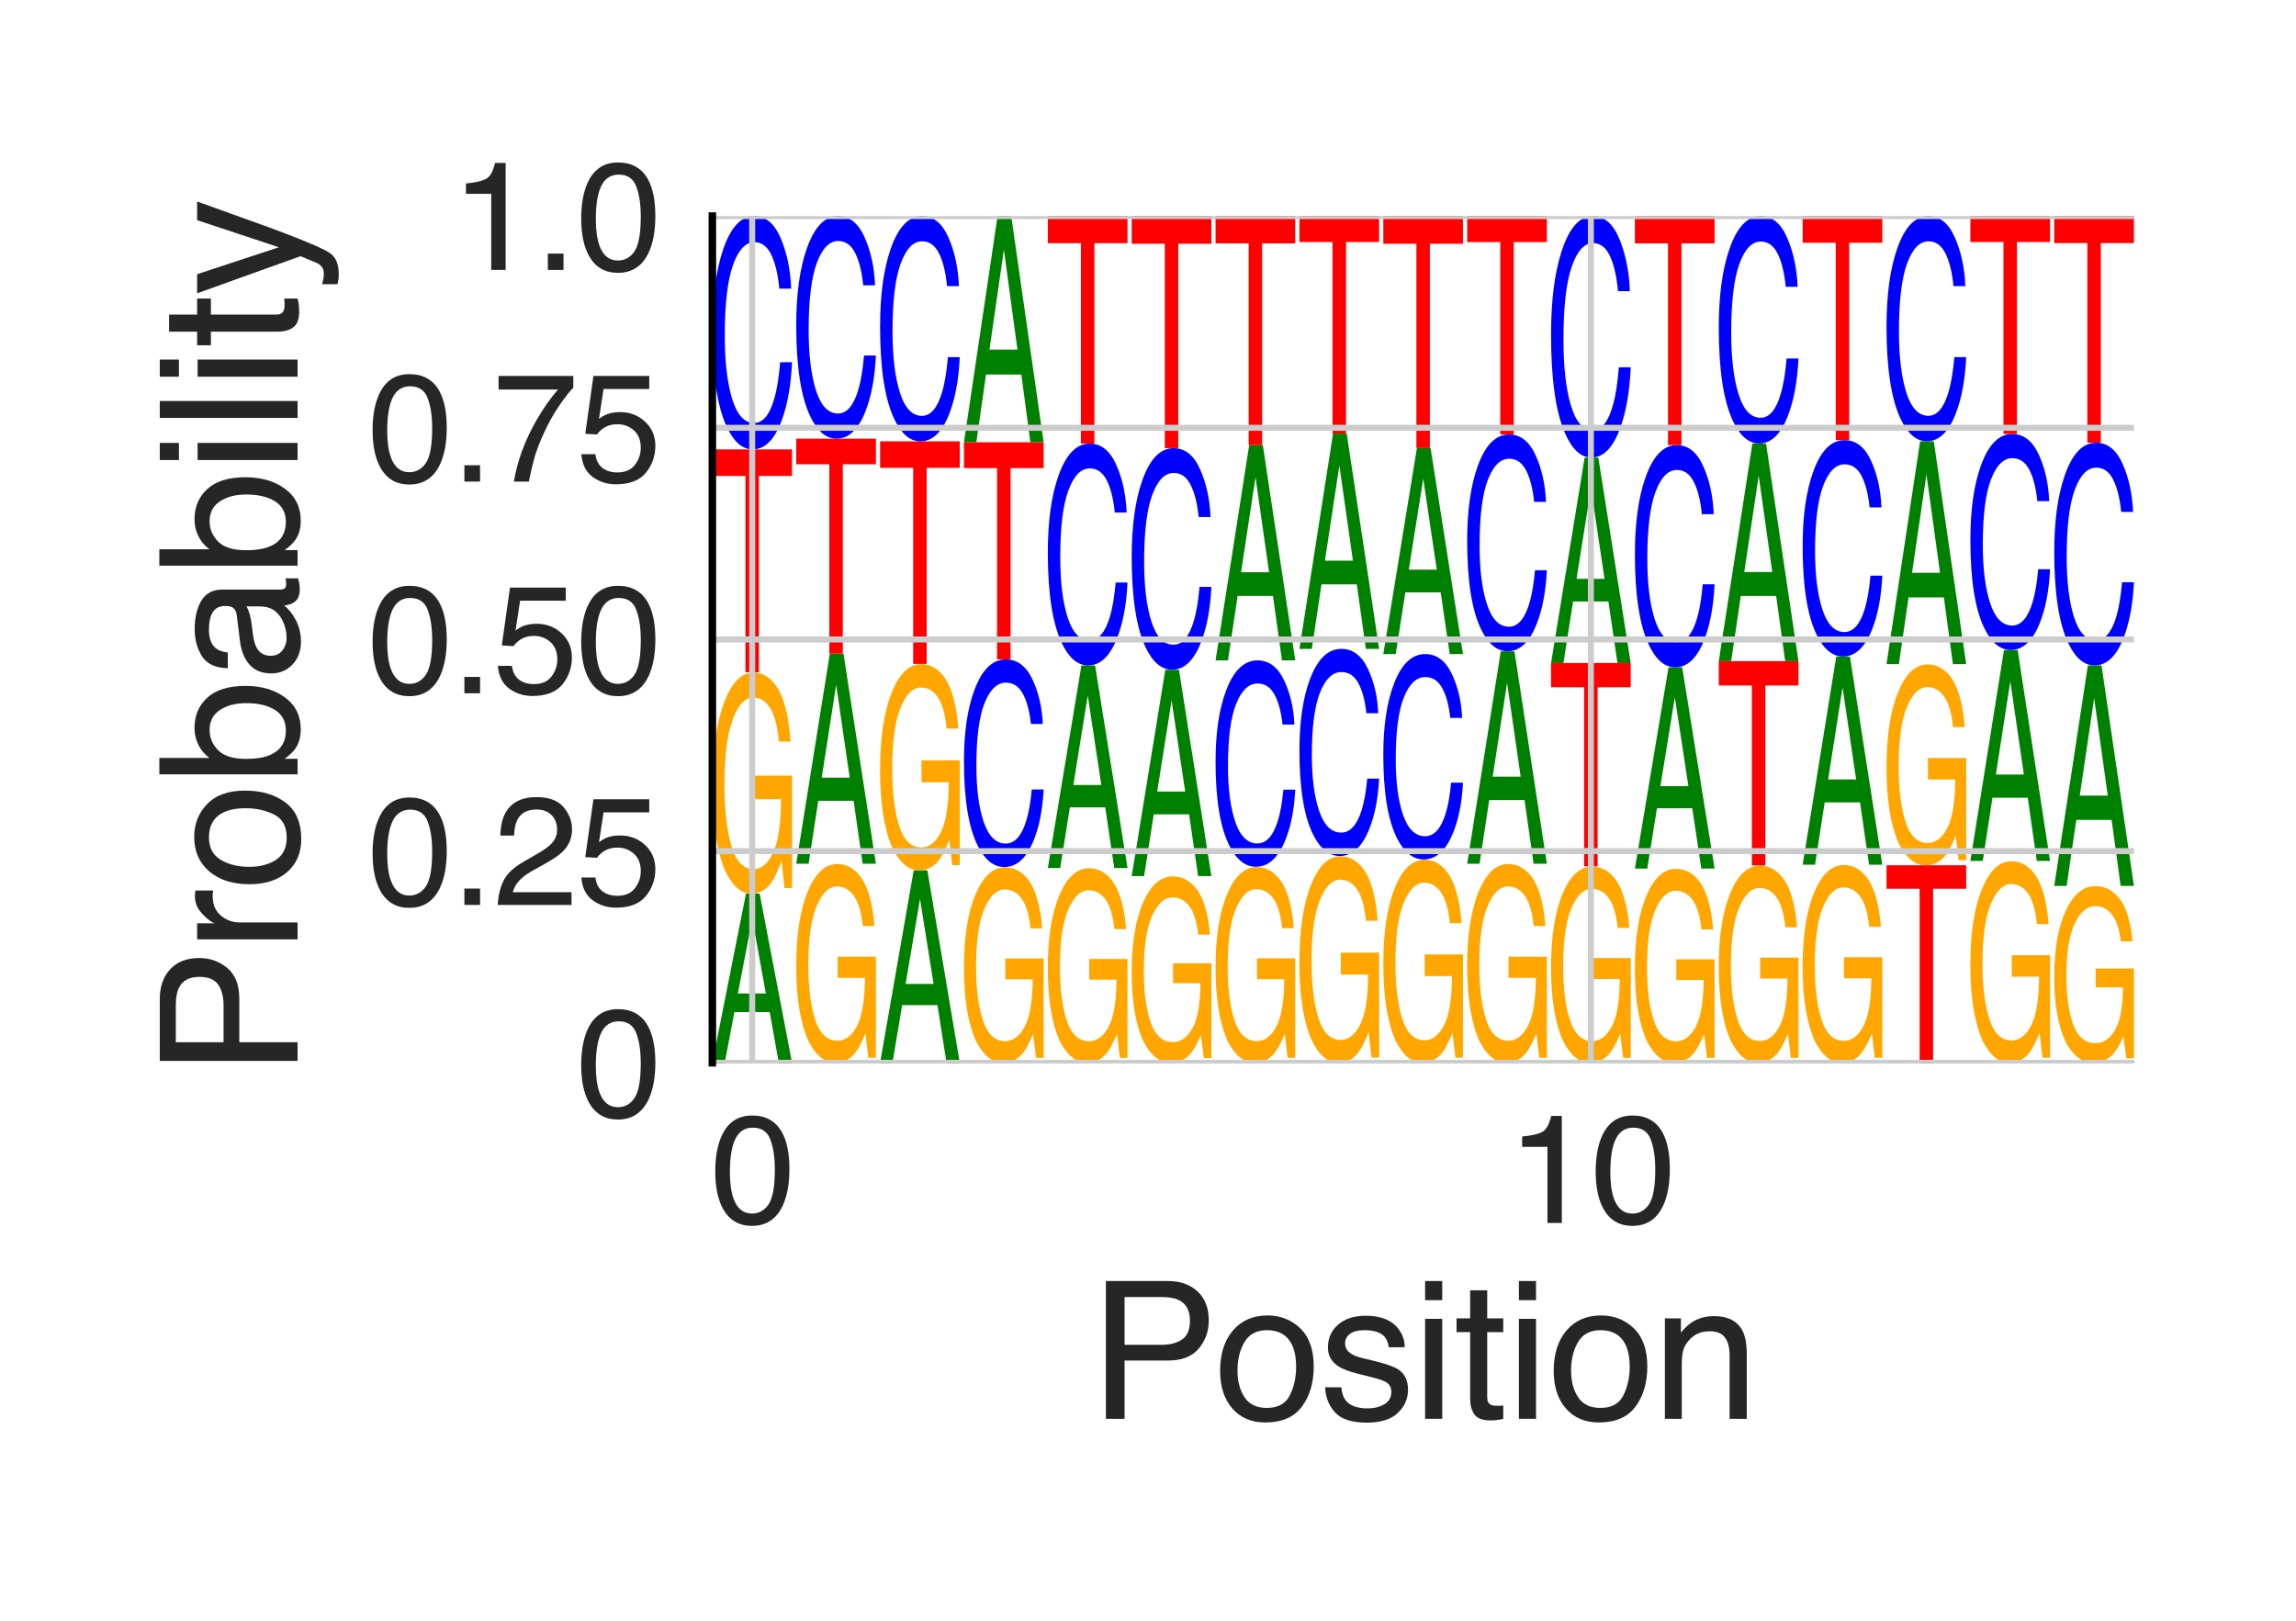 <?xml version="1.0" encoding="utf-8" standalone="no"?>
<!DOCTYPE svg PUBLIC "-//W3C//DTD SVG 1.1//EN"
  "http://www.w3.org/Graphics/SVG/1.1/DTD/svg11.dtd">
<svg height="216pt" version="1.1" viewBox="0 0 306 216" width="306pt" xmlns="http://www.w3.org/2000/svg" xmlns:xlink="http://www.w3.org/1999/xlink">
 <defs>
  <style type="text/css">*{stroke-linecap:butt;stroke-linejoin:round;}</style>
 </defs>
 <g id="figure_1">
  <g id="patch_1">
   <path d="M 0 216 
L 306 216 
L 306 0 
L 0 0 
z
" style="fill:#ffffff;"/>
  </g>
  <g id="axes_1">
   <g id="patch_2">
    <path d="M 94.94 141.64 
L 284.4 141.64 
L 284.4 28.8 
L 94.94 28.8 
z
" style="fill:#ffffff;"/>
   </g>
   <g id="line2d_1">
    <path clip-path="url(#p277fe0fb52)" d="M 94.94 141.64 
L 284.4 141.64 
" style="fill:none;stroke:#000000;stroke-linecap:round;stroke-width:0.5;"/>
   </g>
   <g id="patch_3">
    <path clip-path="url(#p277fe0fb52)" d="M 102.068 132.403 
L 100.261 122.445 
L 98.34 132.403 
L 102.068 132.403 
z
M 99.419 119.096 
L 101.241 119.096 
L 105.559 141.64 
L 103.791 141.64 
L 102.586 134.888 
L 97.879 134.888 
L 96.591 141.64 
L 94.94 141.64 
L 99.419 119.096 
z
M 100.253 119.096 
L 100.253 119.096 
z
" style="fill:#008000;"/>
   </g>
   <g id="patch_4">
    <path clip-path="url(#p277fe0fb52)" d="M 100.416 89.63 
Q 102.055 89.63 103.25 91.155 
Q 104.981 93.345 105.369 98.834 
L 103.812 98.834 
Q 103.526 95.766 102.632 94.363 
Q 101.738 92.96 100.376 92.96 
Q 98.763 92.96 97.659 95.882 
Q 96.555 98.797 96.555 104.573 
Q 96.555 109.563 97.464 112.698 
Q 98.376 115.833 100.432 115.833 
Q 102.006 115.833 103.039 113.637 
Q 104.072 111.435 104.095 106.513 
L 100.457 106.513 
L 100.457 103.372 
L 105.559 103.372 
L 105.559 118.352 
L 104.546 118.352 
L 104.166 114.747 
Q 103.369 116.864 102.751 117.687 
Q 101.713 119.096 100.115 119.096 
Q 98.052 119.096 96.563 115.875 
Q 94.94 111.832 94.94 104.781 
Q 94.94 97.748 96.522 93.595 
Q 98.026 89.63 100.416 89.63 
z
M 100.156 89.588 
L 100.156 89.588 
z
" style="fill:#ffa600;"/>
   </g>
   <g id="patch_5">
    <path clip-path="url(#p277fe0fb52)" d="M 105.559 59.892 
L 105.559 63.43 
L 101.149 63.43 
L 101.149 89.588 
L 99.35 89.588 
L 99.35 63.43 
L 94.94 63.43 
L 94.94 59.892 
L 105.559 59.892 
z
" style="fill:#ff0000;"/>
   </g>
   <g id="patch_6">
    <path clip-path="url(#p277fe0fb52)" d="M 100.523 28.8 
Q 102.797 28.8 104.051 31.758 
Q 105.306 34.71 105.444 38.465 
L 103.864 38.465 
Q 103.595 35.616 102.792 33.951 
Q 101.989 32.279 100.539 32.279 
Q 98.771 32.279 97.683 35.346 
Q 96.596 38.407 96.596 44.735 
Q 96.596 49.924 97.576 53.152 
Q 98.56 56.374 100.508 56.374 
Q 102.299 56.374 103.238 52.979 
Q 103.733 51.191 103.978 48.272 
L 105.559 48.272 
Q 105.347 52.934 104.158 56.091 
Q 102.732 59.892 100.312 59.892 
Q 98.226 59.892 96.807 56.773 
Q 94.94 52.657 94.94 44.053 
Q 94.94 37.526 96.343 33.346 
Q 97.858 28.8 100.523 28.8 
z
M 100.197 28.8 
L 100.197 28.8 
z
" style="fill:#0000ff;"/>
   </g>
   <g id="patch_7">
    <path clip-path="url(#p277fe0fb52)" d="M 111.594 115.148 
Q 113.232 115.148 114.427 116.519 
Q 116.159 118.487 116.546 123.423 
L 114.989 123.423 
Q 114.703 120.664 113.809 119.403 
Q 112.916 118.142 111.554 118.142 
Q 109.941 118.142 108.837 120.769 
Q 107.733 123.39 107.733 128.583 
Q 107.733 133.069 108.642 135.887 
Q 109.553 138.706 111.609 138.706 
Q 113.184 138.706 114.217 136.732 
Q 115.25 134.752 115.273 130.327 
L 111.635 130.327 
L 111.635 127.503 
L 116.736 127.503 
L 116.736 140.971 
L 115.724 140.971 
L 115.344 137.73 
Q 114.546 139.633 113.928 140.373 
Q 112.89 141.64 111.293 141.64 
Q 109.229 141.64 107.741 138.745 
Q 106.118 135.109 106.118 128.769 
Q 106.118 122.447 107.7 118.712 
Q 109.204 115.148 111.594 115.148 
z
M 111.333 115.109 
L 111.333 115.109 
z
" style="fill:#ffa600;"/>
   </g>
   <g id="patch_8">
    <path clip-path="url(#p277fe0fb52)" d="M 113.245 103.637 
L 111.439 91.268 
L 109.518 103.637 
L 113.245 103.637 
z
M 110.596 87.108 
L 112.418 87.108 
L 116.736 115.109 
L 114.969 115.109 
L 113.763 106.723 
L 109.057 106.723 
L 107.769 115.109 
L 106.118 115.109 
L 110.596 87.108 
z
M 111.431 87.108 
L 111.431 87.108 
z
" style="fill:#008000;"/>
   </g>
   <g id="patch_9">
    <path clip-path="url(#p277fe0fb52)" d="M 116.736 58.465 
L 116.736 61.878 
L 112.326 61.878 
L 112.326 87.108 
L 110.528 87.108 
L 110.528 61.878 
L 106.118 61.878 
L 106.118 58.465 
L 116.736 58.465 
z
" style="fill:#ff0000;"/>
   </g>
   <g id="patch_10">
    <path clip-path="url(#p277fe0fb52)" d="M 111.701 28.8 
Q 113.975 28.8 115.229 31.622 
Q 116.483 34.438 116.622 38.022 
L 115.041 38.022 
Q 114.773 35.304 113.969 33.714 
Q 113.166 32.119 111.716 32.119 
Q 109.948 32.119 108.861 35.046 
Q 107.773 37.966 107.773 44.004 
Q 107.773 48.955 108.754 52.035 
Q 109.737 55.109 111.685 55.109 
Q 113.477 55.109 114.415 51.869 
Q 114.911 50.164 115.156 47.378 
L 116.736 47.378 
Q 116.525 51.826 115.336 54.839 
Q 113.909 58.465 111.49 58.465 
Q 109.403 58.465 107.985 55.489 
Q 106.118 51.562 106.118 43.353 
Q 106.118 37.126 107.521 33.138 
Q 109.036 28.8 111.701 28.8 
z
M 111.375 28.8 
L 111.375 28.8 
z
" style="fill:#0000ff;"/>
   </g>
   <g id="patch_11">
    <path clip-path="url(#p277fe0fb52)" d="M 124.423 131.131 
L 122.616 119.8 
L 120.696 131.131 
L 124.423 131.131 
z
M 121.774 115.99 
L 123.596 115.99 
L 127.914 141.64 
L 126.146 141.64 
L 124.941 133.958 
L 120.234 133.958 
L 118.946 141.64 
L 117.295 141.64 
L 121.774 115.99 
z
M 122.608 115.99 
L 122.608 115.99 
z
" style="fill:#008000;"/>
   </g>
   <g id="patch_12">
    <path clip-path="url(#p277fe0fb52)" d="M 122.772 88.52 
Q 124.41 88.52 125.605 89.941 
Q 127.337 91.983 127.724 97.1 
L 126.167 97.1 
Q 125.881 94.24 124.987 92.932 
Q 124.093 91.624 122.731 91.624 
Q 121.118 91.624 120.014 94.348 
Q 118.911 97.066 118.911 102.451 
Q 118.911 107.102 119.819 110.025 
Q 120.731 112.948 122.787 112.948 
Q 124.362 112.948 125.395 110.901 
Q 126.428 108.848 126.45 104.259 
L 122.812 104.259 
L 122.812 101.331 
L 127.914 101.331 
L 127.914 115.296 
L 126.901 115.296 
L 126.521 111.936 
Q 125.724 113.909 125.106 114.676 
Q 124.068 115.99 122.47 115.99 
Q 120.407 115.99 118.918 112.987 
Q 117.295 109.217 117.295 102.644 
Q 117.295 96.088 118.878 92.216 
Q 120.382 88.52 122.772 88.52 
z
M 122.511 88.48 
L 122.511 88.48 
z
" style="fill:#ffa600;"/>
   </g>
   <g id="patch_13">
    <path clip-path="url(#p277fe0fb52)" d="M 127.914 58.819 
L 127.914 62.353 
L 123.504 62.353 
L 123.504 88.48 
L 121.705 88.48 
L 121.705 62.353 
L 117.295 62.353 
L 117.295 58.819 
L 127.914 58.819 
z
" style="fill:#ff0000;"/>
   </g>
   <g id="patch_14">
    <path clip-path="url(#p277fe0fb52)" d="M 122.878 28.8 
Q 125.152 28.8 126.407 31.656 
Q 127.661 34.506 127.799 38.132 
L 126.219 38.132 
Q 125.95 35.381 125.147 33.773 
Q 124.344 32.159 122.894 32.159 
Q 121.126 32.159 120.039 35.12 
Q 118.951 38.076 118.951 44.185 
Q 118.951 49.195 119.932 52.312 
Q 120.915 55.423 122.863 55.423 
Q 124.654 55.423 125.593 52.144 
Q 126.088 50.418 126.334 47.6 
L 127.914 47.6 
Q 127.703 52.101 126.514 55.149 
Q 125.087 58.819 122.667 58.819 
Q 120.581 58.819 119.162 55.808 
Q 117.295 51.834 117.295 43.527 
Q 117.295 37.225 118.698 33.19 
Q 120.213 28.8 122.878 28.8 
z
M 122.552 28.8 
L 122.552 28.8 
z
" style="fill:#0000ff;"/>
   </g>
   <g id="patch_15">
    <path clip-path="url(#p277fe0fb52)" d="M 133.949 115.594 
Q 135.587 115.594 136.782 116.941 
Q 138.514 118.877 138.902 123.729 
L 137.344 123.729 
Q 137.058 121.017 136.165 119.777 
Q 135.271 118.537 133.909 118.537 
Q 132.296 118.537 131.192 121.12 
Q 130.088 123.697 130.088 128.803 
Q 130.088 133.213 130.997 135.984 
Q 131.909 138.756 133.964 138.756 
Q 135.539 138.756 136.572 136.815 
Q 137.605 134.868 137.628 130.517 
L 133.99 130.517 
L 133.99 127.741 
L 139.091 127.741 
L 139.091 140.982 
L 138.079 140.982 
L 137.699 137.796 
Q 136.901 139.667 136.284 140.395 
Q 135.246 141.64 133.648 141.64 
Q 131.584 141.64 130.096 138.793 
Q 128.473 135.219 128.473 128.986 
Q 128.473 122.77 130.055 119.098 
Q 131.559 115.594 133.949 115.594 
z
M 133.688 115.556 
L 133.688 115.556 
z
" style="fill:#ffa600;"/>
   </g>
   <g id="patch_16">
    <path clip-path="url(#p277fe0fb52)" d="M 134.056 87.882 
Q 136.33 87.882 137.584 90.515 
Q 138.838 93.142 138.977 96.484 
L 137.396 96.484 
Q 137.128 93.949 136.325 92.466 
Q 135.521 90.978 134.072 90.978 
Q 132.304 90.978 131.216 93.708 
Q 130.129 96.433 130.129 102.065 
Q 130.129 106.684 131.109 109.557 
Q 132.092 112.425 134.04 112.425 
Q 135.832 112.425 136.771 109.403 
Q 137.266 107.812 137.511 105.213 
L 139.091 105.213 
Q 138.88 109.363 137.691 112.173 
Q 136.265 115.556 133.845 115.556 
Q 131.758 115.556 130.34 112.78 
Q 128.473 109.117 128.473 101.458 
Q 128.473 95.649 129.876 91.928 
Q 131.391 87.882 134.056 87.882 
z
M 133.73 87.882 
L 133.73 87.882 
z
" style="fill:#0000ff;"/>
   </g>
   <g id="patch_17">
    <path clip-path="url(#p277fe0fb52)" d="M 139.091 58.941 
L 139.091 62.389 
L 134.681 62.389 
L 134.681 87.882 
L 132.883 87.882 
L 132.883 62.389 
L 128.473 62.389 
L 128.473 58.941 
L 139.091 58.941 
z
" style="fill:#ff0000;"/>
   </g>
   <g id="patch_18">
    <path clip-path="url(#p277fe0fb52)" d="M 135.6 46.592 
L 133.794 33.278 
L 131.873 46.592 
L 135.6 46.592 
z
M 132.951 28.8 
L 134.773 28.8 
L 139.091 58.941 
L 137.324 58.941 
L 136.119 49.914 
L 131.412 49.914 
L 130.124 58.941 
L 128.473 58.941 
L 132.951 28.8 
z
M 133.786 28.8 
L 133.786 28.8 
z
" style="fill:#008000;"/>
   </g>
   <g id="patch_19">
    <path clip-path="url(#p277fe0fb52)" d="M 145.127 115.719 
Q 146.765 115.719 147.96 117.061 
Q 149.692 118.987 150.079 123.816 
L 148.522 123.816 
Q 148.236 121.117 147.342 119.883 
Q 146.448 118.649 145.086 118.649 
Q 143.473 118.649 142.37 121.219 
Q 141.266 123.784 141.266 128.865 
Q 141.266 133.254 142.175 136.012 
Q 143.086 138.769 145.142 138.769 
Q 146.717 138.769 147.75 136.838 
Q 148.783 134.901 148.806 130.571 
L 145.167 130.571 
L 145.167 127.808 
L 150.269 127.808 
L 150.269 140.985 
L 149.256 140.985 
L 148.876 137.814 
Q 148.079 139.676 147.461 140.401 
Q 146.423 141.64 144.825 141.64 
Q 142.762 141.64 141.273 138.807 
Q 139.65 135.25 139.65 129.047 
Q 139.65 122.861 141.233 119.207 
Q 142.737 115.719 145.127 115.719 
z
M 144.866 115.682 
L 144.866 115.682 
z
" style="fill:#ffa600;"/>
   </g>
   <g id="patch_20">
    <path clip-path="url(#p277fe0fb52)" d="M 146.778 104.62 
L 144.971 92.694 
L 143.051 104.62 
L 146.778 104.62 
z
M 144.129 88.683 
L 145.951 88.683 
L 150.269 115.682 
L 148.501 115.682 
L 147.296 107.596 
L 142.589 107.596 
L 141.301 115.682 
L 139.65 115.682 
L 144.129 88.683 
z
M 144.964 88.683 
L 144.964 88.683 
z
" style="fill:#008000;"/>
   </g>
   <g id="patch_21">
    <path clip-path="url(#p277fe0fb52)" d="M 145.233 59.118 
Q 147.507 59.118 148.762 61.93 
Q 150.016 64.737 150.154 68.308 
L 148.574 68.308 
Q 148.305 65.599 147.502 64.016 
Q 146.699 62.426 145.249 62.426 
Q 143.481 62.426 142.394 65.343 
Q 141.306 68.253 141.306 74.27 
Q 141.306 79.205 142.287 82.275 
Q 143.27 85.338 145.218 85.338 
Q 147.009 85.338 147.948 82.11 
Q 148.444 80.41 148.689 77.634 
L 150.269 77.634 
Q 150.058 82.067 148.869 85.069 
Q 147.442 88.683 145.022 88.683 
Q 142.936 88.683 141.517 85.718 
Q 139.65 81.804 139.65 73.622 
Q 139.65 67.416 141.053 63.441 
Q 142.568 59.118 145.233 59.118 
z
M 144.908 59.118 
L 144.908 59.118 
z
" style="fill:#0000ff;"/>
   </g>
   <g id="patch_22">
    <path clip-path="url(#p277fe0fb52)" d="M 150.269 28.8 
L 150.269 32.412 
L 145.859 32.412 
L 145.859 59.118 
L 144.06 59.118 
L 144.06 32.412 
L 139.65 32.412 
L 139.65 28.8 
L 150.269 28.8 
z
" style="fill:#ff0000;"/>
   </g>
   <g id="patch_23">
    <path clip-path="url(#p277fe0fb52)" d="M 156.304 116.8 
Q 157.942 116.8 159.138 118.085 
Q 160.869 119.931 161.257 124.559 
L 159.7 124.559 
Q 159.414 121.973 158.52 120.79 
Q 157.626 119.607 156.264 119.607 
Q 154.651 119.607 153.547 122.07 
Q 152.443 124.528 152.443 129.397 
Q 152.443 133.603 153.352 136.246 
Q 154.264 138.889 156.32 138.889 
Q 157.894 138.889 158.927 137.038 
Q 159.96 135.182 159.983 131.032 
L 156.345 131.032 
L 156.345 128.384 
L 161.447 128.384 
L 161.447 141.013 
L 160.434 141.013 
L 160.054 137.974 
Q 159.257 139.758 158.639 140.452 
Q 157.601 141.64 156.003 141.64 
Q 153.94 141.64 152.451 138.925 
Q 150.828 135.516 150.828 129.572 
Q 150.828 123.644 152.41 120.142 
Q 153.914 116.8 156.304 116.8 
z
M 156.044 116.764 
L 156.044 116.764 
z
" style="fill:#ffa600;"/>
   </g>
   <g id="patch_24">
    <path clip-path="url(#p277fe0fb52)" d="M 157.955 105.495 
L 156.149 93.345 
L 154.228 105.495 
L 157.955 105.495 
z
M 155.307 89.259 
L 157.129 89.259 
L 161.447 116.764 
L 159.679 116.764 
L 158.474 108.526 
L 153.767 108.526 
L 152.479 116.764 
L 150.828 116.764 
L 155.307 89.259 
z
M 156.141 89.259 
L 156.141 89.259 
z
" style="fill:#008000;"/>
   </g>
   <g id="patch_25">
    <path clip-path="url(#p277fe0fb52)" d="M 156.411 59.727 
Q 158.685 59.727 159.939 62.537 
Q 161.194 65.34 161.332 68.907 
L 159.752 68.907 
Q 159.483 66.201 158.68 64.619 
Q 157.877 63.031 156.427 63.031 
Q 154.659 63.031 153.571 65.945 
Q 152.484 68.852 152.484 74.862 
Q 152.484 79.791 153.464 82.858 
Q 154.447 85.918 156.395 85.918 
Q 158.187 85.918 159.126 82.693 
Q 159.621 80.995 159.866 78.222 
L 161.447 78.222 
Q 161.235 82.65 160.046 85.649 
Q 158.62 89.259 156.2 89.259 
Q 154.114 89.259 152.695 86.296 
Q 150.828 82.387 150.828 74.215 
Q 150.828 68.015 152.231 64.045 
Q 153.746 59.727 156.411 59.727 
z
M 156.085 59.727 
L 156.085 59.727 
z
" style="fill:#0000ff;"/>
   </g>
   <g id="patch_26">
    <path clip-path="url(#p277fe0fb52)" d="M 161.447 28.8 
L 161.447 32.485 
L 157.037 32.485 
L 157.037 59.727 
L 155.238 59.727 
L 155.238 32.485 
L 150.828 32.485 
L 150.828 28.8 
L 161.447 28.8 
z
" style="fill:#ff0000;"/>
   </g>
   <g id="patch_27">
    <path clip-path="url(#p277fe0fb52)" d="M 167.482 115.558 
Q 169.12 115.558 170.315 116.907 
Q 172.047 118.846 172.434 123.705 
L 170.877 123.705 
Q 170.591 120.989 169.697 119.747 
Q 168.804 118.505 167.441 118.505 
Q 165.829 118.505 164.725 121.092 
Q 163.621 123.672 163.621 128.785 
Q 163.621 133.201 164.53 135.976 
Q 165.441 138.752 167.497 138.752 
Q 169.072 138.752 170.105 136.808 
Q 171.138 134.859 171.161 130.502 
L 167.522 130.502 
L 167.522 127.721 
L 172.624 127.721 
L 172.624 140.981 
L 171.611 140.981 
L 171.232 137.791 
Q 170.434 139.664 169.816 140.393 
Q 168.778 141.64 167.181 141.64 
Q 165.117 141.64 163.628 138.789 
Q 162.005 135.21 162.005 128.969 
Q 162.005 122.744 163.588 119.067 
Q 165.092 115.558 167.482 115.558 
z
M 167.221 115.52 
L 167.221 115.52 
z
" style="fill:#ffa600;"/>
   </g>
   <g id="patch_28">
    <path clip-path="url(#p277fe0fb52)" d="M 167.589 88.011 
Q 169.863 88.011 171.117 90.628 
Q 172.371 93.24 172.509 96.562 
L 170.929 96.562 
Q 170.661 94.042 169.857 92.568 
Q 169.054 91.089 167.604 91.089 
Q 165.836 91.089 164.749 93.803 
Q 163.661 96.511 163.661 102.11 
Q 163.661 106.701 164.642 109.557 
Q 165.625 112.408 167.573 112.408 
Q 169.365 112.408 170.303 109.404 
Q 170.799 107.822 171.044 105.239 
L 172.624 105.239 
Q 172.413 109.364 171.224 112.157 
Q 169.797 115.52 167.377 115.52 
Q 165.291 115.52 163.873 112.76 
Q 162.005 109.119 162.005 101.507 
Q 162.005 95.732 163.408 92.034 
Q 164.924 88.011 167.589 88.011 
z
M 167.263 88.011 
L 167.263 88.011 
z
" style="fill:#0000ff;"/>
   </g>
   <g id="patch_29">
    <path clip-path="url(#p277fe0fb52)" d="M 169.133 76.262 
L 167.327 63.594 
L 165.406 76.262 
L 169.133 76.262 
z
M 166.484 59.334 
L 168.306 59.334 
L 172.624 88.011 
L 170.857 88.011 
L 169.651 79.422 
L 164.945 79.422 
L 163.656 88.011 
L 162.005 88.011 
L 166.484 59.334 
z
M 167.319 59.334 
L 167.319 59.334 
z
" style="fill:#008000;"/>
   </g>
   <g id="patch_30">
    <path clip-path="url(#p277fe0fb52)" d="M 172.624 28.8 
L 172.624 32.438 
L 168.214 32.438 
L 168.214 59.334 
L 166.415 59.334 
L 166.415 32.438 
L 162.005 32.438 
L 162.005 28.8 
L 172.624 28.8 
z
" style="fill:#ff0000;"/>
   </g>
   <g id="patch_31">
    <path clip-path="url(#p277fe0fb52)" d="M 178.66 114.126 
Q 180.298 114.126 181.493 115.55 
Q 183.225 117.594 183.612 122.72 
L 182.055 122.72 
Q 181.769 119.855 180.875 118.546 
Q 179.981 117.236 178.619 117.236 
Q 177.006 117.236 175.902 119.964 
Q 174.798 122.686 174.798 128.079 
Q 174.798 132.738 175.707 135.666 
Q 176.619 138.593 178.675 138.593 
Q 180.25 138.593 181.283 136.543 
Q 182.316 134.487 182.338 129.891 
L 178.7 129.891 
L 178.7 126.958 
L 183.802 126.958 
L 183.802 140.945 
L 182.789 140.945 
L 182.409 137.579 
Q 181.612 139.556 180.994 140.324 
Q 179.956 141.64 178.358 141.64 
Q 176.295 141.64 174.806 138.633 
Q 173.183 134.857 173.183 128.273 
Q 173.183 121.706 174.765 117.828 
Q 176.269 114.126 178.66 114.126 
z
M 178.399 114.086 
L 178.399 114.086 
z
" style="fill:#ffa600;"/>
   </g>
   <g id="patch_32">
    <path clip-path="url(#p277fe0fb52)" d="M 178.766 86.477 
Q 181.04 86.477 182.294 89.104 
Q 183.549 91.725 183.687 95.059 
L 182.107 95.059 
Q 181.838 92.53 181.035 91.051 
Q 180.232 89.566 178.782 89.566 
Q 177.014 89.566 175.926 92.29 
Q 174.839 95.008 174.839 100.627 
Q 174.839 105.235 175.819 108.102 
Q 176.803 110.963 178.751 110.963 
Q 180.542 110.963 181.481 107.948 
Q 181.976 106.36 182.221 103.768 
L 183.802 103.768 
Q 183.591 107.908 182.401 110.711 
Q 180.975 114.086 178.555 114.086 
Q 176.469 114.086 175.05 111.317 
Q 173.183 107.662 173.183 100.022 
Q 173.183 94.226 174.586 90.514 
Q 176.101 86.477 178.766 86.477 
z
M 178.44 86.477 
L 178.44 86.477 
z
" style="fill:#0000ff;"/>
   </g>
   <g id="patch_33">
    <path clip-path="url(#p277fe0fb52)" d="M 180.311 74.718 
L 178.504 62.041 
L 176.584 74.718 
L 180.311 74.718 
z
M 177.662 57.778 
L 179.484 57.778 
L 183.802 86.477 
L 182.034 86.477 
L 180.829 77.882 
L 176.122 77.882 
L 174.834 86.477 
L 173.183 86.477 
L 177.662 57.778 
z
M 178.496 57.778 
L 178.496 57.778 
z
" style="fill:#008000;"/>
   </g>
   <g id="patch_34">
    <path clip-path="url(#p277fe0fb52)" d="M 183.802 28.8 
L 183.802 32.253 
L 179.392 32.253 
L 179.392 57.778 
L 177.593 57.778 
L 177.593 32.253 
L 173.183 32.253 
L 173.183 28.8 
L 183.802 28.8 
z
" style="fill:#ff0000;"/>
   </g>
   <g id="patch_35">
    <path clip-path="url(#p277fe0fb52)" d="M 189.837 114.583 
Q 191.475 114.583 192.67 115.983 
Q 194.402 117.993 194.789 123.034 
L 193.232 123.034 
Q 192.946 120.217 192.052 118.929 
Q 191.159 117.641 189.797 117.641 
Q 188.184 117.641 187.08 120.323 
Q 185.976 123.001 185.976 128.305 
Q 185.976 132.886 186.885 135.765 
Q 187.796 138.644 189.852 138.644 
Q 191.427 138.644 192.46 136.627 
Q 193.493 134.605 193.516 130.086 
L 189.878 130.086 
L 189.878 127.201 
L 194.979 127.201 
L 194.979 140.957 
L 193.967 140.957 
L 193.587 137.647 
Q 192.789 139.59 192.171 140.346 
Q 191.133 141.64 189.536 141.64 
Q 187.472 141.64 185.984 138.683 
Q 184.361 134.969 184.361 128.495 
Q 184.361 122.037 185.943 118.223 
Q 187.447 114.583 189.837 114.583 
z
M 189.576 114.543 
L 189.576 114.543 
z
" style="fill:#ffa600;"/>
   </g>
   <g id="patch_36">
    <path clip-path="url(#p277fe0fb52)" d="M 189.944 87.17 
Q 192.218 87.17 193.472 89.775 
Q 194.726 92.373 194.865 95.679 
L 193.284 95.679 
Q 193.016 93.171 192.213 91.705 
Q 191.409 90.233 189.959 90.233 
Q 188.191 90.233 187.104 92.934 
Q 186.017 95.629 186.017 101.199 
Q 186.017 105.768 186.997 108.61 
Q 187.98 111.447 189.928 111.447 
Q 191.72 111.447 192.658 108.457 
Q 193.154 106.883 193.399 104.313 
L 194.979 104.313 
Q 194.768 108.418 193.579 111.197 
Q 192.153 114.543 189.733 114.543 
Q 187.646 114.543 186.228 111.798 
Q 184.361 108.174 184.361 100.599 
Q 184.361 94.853 185.764 91.173 
Q 187.279 87.17 189.944 87.17 
z
M 189.618 87.17 
L 189.618 87.17 
z
" style="fill:#0000ff;"/>
   </g>
   <g id="patch_37">
    <path clip-path="url(#p277fe0fb52)" d="M 191.488 75.92 
L 189.682 63.79 
L 187.761 75.92 
L 191.488 75.92 
z
M 188.839 59.711 
L 190.661 59.711 
L 194.979 87.17 
L 193.212 87.17 
L 192.007 78.946 
L 187.3 78.946 
L 186.012 87.17 
L 184.361 87.17 
L 188.839 59.711 
z
M 189.674 59.711 
L 189.674 59.711 
z
" style="fill:#008000;"/>
   </g>
   <g id="patch_38">
    <path clip-path="url(#p277fe0fb52)" d="M 194.979 28.8 
L 194.979 32.483 
L 190.569 32.483 
L 190.569 59.711 
L 188.771 59.711 
L 188.771 32.483 
L 184.361 32.483 
L 184.361 28.8 
L 194.979 28.8 
z
" style="fill:#ff0000;"/>
   </g>
   <g id="patch_39">
    <path clip-path="url(#p277fe0fb52)" d="M 201.015 115.148 
Q 202.653 115.148 203.848 116.518 
Q 205.58 118.487 205.967 123.423 
L 204.41 123.423 
Q 204.124 120.664 203.23 119.403 
Q 202.336 118.142 200.974 118.142 
Q 199.361 118.142 198.257 120.768 
Q 197.154 123.39 197.154 128.583 
Q 197.154 133.069 198.063 135.887 
Q 198.974 138.706 201.03 138.706 
Q 202.605 138.706 203.638 136.732 
Q 204.671 134.752 204.694 130.327 
L 201.055 130.327 
L 201.055 127.503 
L 206.157 127.503 
L 206.157 140.971 
L 205.144 140.971 
L 204.764 137.73 
Q 203.967 139.633 203.349 140.373 
Q 202.311 141.64 200.713 141.64 
Q 198.65 141.64 197.161 138.745 
Q 195.538 135.109 195.538 128.769 
Q 195.538 122.447 197.121 118.712 
Q 198.625 115.148 201.015 115.148 
z
M 200.754 115.109 
L 200.754 115.109 
z
" style="fill:#ffa600;"/>
   </g>
   <g id="patch_40">
    <path clip-path="url(#p277fe0fb52)" d="M 202.666 103.508 
L 200.859 91.001 
L 198.939 103.508 
L 202.666 103.508 
z
M 200.017 86.795 
L 201.839 86.795 
L 206.157 115.109 
L 204.389 115.109 
L 203.184 106.629 
L 198.477 106.629 
L 197.189 115.109 
L 195.538 115.109 
L 200.017 86.795 
z
M 200.851 86.795 
L 200.851 86.795 
z
" style="fill:#008000;"/>
   </g>
   <g id="patch_41">
    <path clip-path="url(#p277fe0fb52)" d="M 201.121 57.902 
Q 203.395 57.902 204.65 60.651 
Q 205.904 63.394 206.042 66.884 
L 204.462 66.884 
Q 204.193 64.236 203.39 62.689 
Q 202.587 61.135 201.137 61.135 
Q 199.369 61.135 198.282 63.985 
Q 197.194 66.83 197.194 72.71 
Q 197.194 77.532 198.175 80.532 
Q 199.158 83.526 201.106 83.526 
Q 202.897 83.526 203.836 80.371 
Q 204.332 78.71 204.577 75.997 
L 206.157 75.997 
Q 205.946 80.329 204.757 83.263 
Q 203.33 86.795 200.91 86.795 
Q 198.824 86.795 197.405 83.896 
Q 195.538 80.072 195.538 72.077 
Q 195.538 66.011 196.941 62.127 
Q 198.456 57.902 201.121 57.902 
z
M 200.795 57.902 
L 200.795 57.902 
z
" style="fill:#0000ff;"/>
   </g>
   <g id="patch_42">
    <path clip-path="url(#p277fe0fb52)" d="M 206.157 28.8 
L 206.157 32.267 
L 201.747 32.267 
L 201.747 57.902 
L 199.948 57.902 
L 199.948 32.267 
L 195.538 32.267 
L 195.538 28.8 
L 206.157 28.8 
z
" style="fill:#ff0000;"/>
   </g>
   <g id="patch_43">
    <path clip-path="url(#p277fe0fb52)" d="M 212.192 115.5 
Q 213.83 115.5 215.025 116.853 
Q 216.757 118.795 217.145 123.665 
L 215.588 123.665 
Q 215.301 120.943 214.408 119.699 
Q 213.514 118.454 212.152 118.454 
Q 210.539 118.454 209.435 121.046 
Q 208.331 123.633 208.331 128.757 
Q 208.331 133.183 209.24 135.964 
Q 210.152 138.745 212.207 138.745 
Q 213.782 138.745 214.815 136.797 
Q 215.848 134.844 215.871 130.477 
L 212.233 130.477 
L 212.233 127.691 
L 217.335 127.691 
L 217.335 140.98 
L 216.322 140.98 
L 215.942 137.782 
Q 215.144 139.66 214.527 140.39 
Q 213.489 141.64 211.891 141.64 
Q 209.827 141.64 208.339 138.783 
Q 206.716 135.196 206.716 128.941 
Q 206.716 122.702 208.298 119.017 
Q 209.802 115.5 212.192 115.5 
z
M 211.931 115.462 
L 211.931 115.462 
z
" style="fill:#ffa600;"/>
   </g>
   <g id="patch_44">
    <path clip-path="url(#p277fe0fb52)" d="M 217.335 88.365 
L 217.335 91.594 
L 212.925 91.594 
L 212.925 115.462 
L 211.126 115.462 
L 211.126 91.594 
L 206.716 91.594 
L 206.716 88.365 
L 217.335 88.365 
z
" style="fill:#ff0000;"/>
   </g>
   <g id="patch_45">
    <path clip-path="url(#p277fe0fb52)" d="M 213.843 77.144 
L 212.037 65.046 
L 210.116 77.144 
L 213.843 77.144 
z
M 211.194 60.977 
L 213.017 60.977 
L 217.335 88.365 
L 215.567 88.365 
L 214.362 80.163 
L 209.655 80.163 
L 208.367 88.365 
L 206.716 88.365 
L 211.194 60.977 
z
M 212.029 60.977 
L 212.029 60.977 
z
" style="fill:#008000;"/>
   </g>
   <g id="patch_46">
    <path clip-path="url(#p277fe0fb52)" d="M 212.299 28.8 
Q 214.573 28.8 215.827 31.861 
Q 217.082 34.916 217.22 38.803 
L 215.639 38.803 
Q 215.371 35.854 214.568 34.131 
Q 213.765 32.4 212.315 32.4 
Q 210.547 32.4 209.459 35.575 
Q 208.372 38.743 208.372 45.291 
Q 208.372 50.662 209.352 54.003 
Q 210.335 57.337 212.283 57.337 
Q 214.075 57.337 215.014 53.823 
Q 215.509 51.973 215.754 48.951 
L 217.335 48.951 
Q 217.123 53.776 215.934 57.044 
Q 214.508 60.977 212.088 60.977 
Q 210.002 60.977 208.583 57.749 
Q 206.716 53.49 206.716 44.586 
Q 206.716 37.831 208.119 33.505 
Q 209.634 28.8 212.299 28.8 
z
M 211.973 28.8 
L 211.973 28.8 
z
" style="fill:#0000ff;"/>
   </g>
   <g id="patch_47">
    <path clip-path="url(#p277fe0fb52)" d="M 223.37 115.794 
Q 225.008 115.794 226.203 117.132 
Q 227.935 119.052 228.322 123.867 
L 226.765 123.867 
Q 226.479 121.176 225.585 119.946 
Q 224.691 118.715 223.329 118.715 
Q 221.717 118.715 220.613 121.278 
Q 219.509 123.835 219.509 128.902 
Q 219.509 133.278 220.418 136.028 
Q 221.329 138.778 223.385 138.778 
Q 224.96 138.778 225.993 136.852 
Q 227.026 134.92 227.049 130.603 
L 223.41 130.603 
L 223.41 127.848 
L 228.512 127.848 
L 228.512 140.987 
L 227.499 140.987 
L 227.12 137.825 
Q 226.322 139.682 225.704 140.404 
Q 224.666 141.64 223.069 141.64 
Q 221.005 141.64 219.516 138.815 
Q 217.893 135.268 217.893 129.083 
Q 217.893 122.915 219.476 119.272 
Q 220.98 115.794 223.37 115.794 
z
M 223.109 115.757 
L 223.109 115.757 
z
" style="fill:#ffa600;"/>
   </g>
   <g id="patch_48">
    <path clip-path="url(#p277fe0fb52)" d="M 225.021 104.768 
L 223.214 92.921 
L 221.294 104.768 
L 225.021 104.768 
z
M 222.372 88.937 
L 224.194 88.937 
L 228.512 115.757 
L 226.744 115.757 
L 225.539 107.724 
L 220.833 107.724 
L 219.544 115.757 
L 217.893 115.757 
L 222.372 88.937 
z
M 223.207 88.937 
L 223.207 88.937 
z
" style="fill:#008000;"/>
   </g>
   <g id="patch_49">
    <path clip-path="url(#p277fe0fb52)" d="M 223.477 59.321 
Q 225.751 59.321 227.005 62.138 
Q 228.259 64.95 228.397 68.527 
L 226.817 68.527 
Q 226.548 65.814 225.745 64.227 
Q 224.942 62.635 223.492 62.635 
Q 221.724 62.635 220.637 65.556 
Q 219.549 68.472 219.549 74.5 
Q 219.549 79.443 220.53 82.518 
Q 221.513 85.587 223.461 85.587 
Q 225.252 85.587 226.191 82.352 
Q 226.687 80.649 226.932 77.869 
L 228.512 77.869 
Q 228.301 82.309 227.112 85.317 
Q 225.685 88.937 223.265 88.937 
Q 221.179 88.937 219.761 85.966 
Q 217.893 82.046 217.893 73.85 
Q 217.893 67.633 219.296 63.651 
Q 220.811 59.321 223.477 59.321 
z
M 223.151 59.321 
L 223.151 59.321 
z
" style="fill:#0000ff;"/>
   </g>
   <g id="patch_50">
    <path clip-path="url(#p277fe0fb52)" d="M 228.512 28.8 
L 228.512 32.436 
L 224.102 32.436 
L 224.102 59.321 
L 222.303 59.321 
L 222.303 32.436 
L 217.893 32.436 
L 217.893 28.8 
L 228.512 28.8 
z
" style="fill:#ff0000;"/>
   </g>
   <g id="patch_51">
    <path clip-path="url(#p277fe0fb52)" d="M 234.547 115.376 
Q 236.186 115.376 237.381 116.735 
Q 239.112 118.687 239.5 123.58 
L 237.943 123.58 
Q 237.657 120.845 236.763 119.595 
Q 235.869 118.344 234.507 118.344 
Q 232.894 118.344 231.79 120.949 
Q 230.686 123.547 230.686 128.696 
Q 230.686 133.143 231.595 135.937 
Q 232.507 138.731 234.563 138.731 
Q 236.137 138.731 237.17 136.774 
Q 238.203 134.812 238.226 130.424 
L 234.588 130.424 
L 234.588 127.625 
L 239.69 127.625 
L 239.69 140.977 
L 238.677 140.977 
L 238.297 137.764 
Q 237.5 139.65 236.882 140.384 
Q 235.844 141.64 234.246 141.64 
Q 232.183 141.64 230.694 138.77 
Q 229.071 135.165 229.071 128.88 
Q 229.071 122.612 230.653 118.91 
Q 232.157 115.376 234.547 115.376 
z
M 234.287 115.338 
L 234.287 115.338 
z
" style="fill:#ffa600;"/>
   </g>
   <g id="patch_52">
    <path clip-path="url(#p277fe0fb52)" d="M 239.69 88.112 
L 239.69 91.356 
L 235.28 91.356 
L 235.28 115.338 
L 233.481 115.338 
L 233.481 91.356 
L 229.071 91.356 
L 229.071 88.112 
L 239.69 88.112 
z
" style="fill:#ff0000;"/>
   </g>
   <g id="patch_53">
    <path clip-path="url(#p277fe0fb52)" d="M 236.198 76.227 
L 234.392 63.413 
L 232.471 76.227 
L 236.198 76.227 
z
M 233.55 59.104 
L 235.372 59.104 
L 239.69 88.112 
L 237.922 88.112 
L 236.717 79.424 
L 232.01 79.424 
L 230.722 88.112 
L 229.071 88.112 
L 233.55 59.104 
z
M 234.384 59.104 
L 234.384 59.104 
z
" style="fill:#008000;"/>
   </g>
   <g id="patch_54">
    <path clip-path="url(#p277fe0fb52)" d="M 234.654 28.8 
Q 236.928 28.8 238.182 31.683 
Q 239.437 34.56 239.575 38.22 
L 237.995 38.22 
Q 237.726 35.444 236.923 33.82 
Q 236.12 32.191 234.67 32.191 
Q 232.902 32.191 231.814 35.18 
Q 230.727 38.164 230.727 44.331 
Q 230.727 49.389 231.707 52.536 
Q 232.691 55.676 234.638 55.676 
Q 236.43 55.676 237.369 52.366 
Q 237.864 50.624 238.109 47.779 
L 239.69 47.779 
Q 239.478 52.323 238.289 55.4 
Q 236.863 59.104 234.443 59.104 
Q 232.357 59.104 230.938 56.064 
Q 229.071 52.053 229.071 43.667 
Q 229.071 37.305 230.474 33.231 
Q 231.989 28.8 234.654 28.8 
z
M 234.328 28.8 
L 234.328 28.8 
z
" style="fill:#0000ff;"/>
   </g>
   <g id="patch_55">
    <path clip-path="url(#p277fe0fb52)" d="M 245.725 115.284 
Q 247.363 115.284 248.558 116.648 
Q 250.29 118.606 250.677 123.516 
L 249.12 123.516 
Q 248.834 120.772 247.94 119.517 
Q 247.047 118.263 245.685 118.263 
Q 244.072 118.263 242.968 120.876 
Q 241.864 123.484 241.864 128.65 
Q 241.864 133.113 242.773 135.917 
Q 243.684 138.721 245.74 138.721 
Q 247.315 138.721 248.348 136.757 
Q 249.381 134.788 249.404 130.385 
L 245.766 130.385 
L 245.766 127.575 
L 250.867 127.575 
L 250.867 140.974 
L 249.855 140.974 
L 249.475 137.75 
Q 248.677 139.643 248.059 140.38 
Q 247.021 141.64 245.424 141.64 
Q 243.36 141.64 241.871 138.759 
Q 240.249 135.142 240.249 128.836 
Q 240.249 122.545 241.831 118.83 
Q 243.335 115.284 245.725 115.284 
z
M 245.464 115.246 
L 245.464 115.246 
z
" style="fill:#ffa600;"/>
   </g>
   <g id="patch_56">
    <path clip-path="url(#p277fe0fb52)" d="M 247.376 103.876 
L 245.57 91.618 
L 243.649 103.876 
L 247.376 103.876 
z
M 244.727 87.496 
L 246.549 87.496 
L 250.867 115.246 
L 249.1 115.246 
L 247.894 106.935 
L 243.188 106.935 
L 241.9 115.246 
L 240.249 115.246 
L 244.727 87.496 
z
M 245.562 87.496 
L 245.562 87.496 
z
" style="fill:#008000;"/>
   </g>
   <g id="patch_57">
    <path clip-path="url(#p277fe0fb52)" d="M 245.832 58.655 
Q 248.106 58.655 249.36 61.399 
Q 250.614 64.137 250.753 67.62 
L 249.172 67.62 
Q 248.904 64.978 248.1 63.433 
Q 247.297 61.882 245.847 61.882 
Q 244.079 61.882 242.992 64.727 
Q 241.904 67.567 241.904 73.436 
Q 241.904 78.25 242.885 81.244 
Q 243.868 84.233 245.816 84.233 
Q 247.608 84.233 248.546 81.083 
Q 249.042 79.425 249.287 76.717 
L 250.867 76.717 
Q 250.656 81.042 249.467 83.971 
Q 248.04 87.496 245.62 87.496 
Q 243.534 87.496 242.116 84.603 
Q 240.249 80.785 240.249 72.804 
Q 240.249 66.749 241.652 62.872 
Q 243.167 58.655 245.832 58.655 
z
M 245.506 58.655 
L 245.506 58.655 
z
" style="fill:#0000ff;"/>
   </g>
   <g id="patch_58">
    <path clip-path="url(#p277fe0fb52)" d="M 250.867 28.8 
L 250.867 32.357 
L 246.457 32.357 
L 246.457 58.655 
L 244.659 58.655 
L 244.659 32.357 
L 240.249 32.357 
L 240.249 28.8 
L 250.867 28.8 
z
" style="fill:#ff0000;"/>
   </g>
   <g id="patch_59">
    <path clip-path="url(#p277fe0fb52)" d="M 262.045 115.316 
L 262.045 118.453 
L 257.635 118.453 
L 257.635 141.64 
L 255.836 141.64 
L 255.836 118.453 
L 251.426 118.453 
L 251.426 115.316 
L 262.045 115.316 
z
" style="fill:#ff0000;"/>
   </g>
   <g id="patch_60">
    <path clip-path="url(#p277fe0fb52)" d="M 256.903 88.547 
Q 258.541 88.547 259.736 89.932 
Q 261.468 91.921 261.855 96.908 
L 260.298 96.908 
Q 260.012 94.121 259.118 92.847 
Q 258.224 91.572 256.862 91.572 
Q 255.249 91.572 254.145 94.227 
Q 253.041 96.875 253.041 102.123 
Q 253.041 106.655 253.95 109.503 
Q 254.862 112.352 256.918 112.352 
Q 258.493 112.352 259.526 110.357 
Q 260.559 108.356 260.581 103.885 
L 256.943 103.885 
L 256.943 101.031 
L 262.045 101.031 
L 262.045 114.64 
L 261.032 114.64 
L 260.652 111.365 
Q 259.855 113.288 259.237 114.036 
Q 258.199 115.316 256.601 115.316 
Q 254.538 115.316 253.049 112.39 
Q 251.426 108.717 251.426 102.311 
Q 251.426 95.922 253.009 92.149 
Q 254.512 88.547 256.903 88.547 
z
M 256.642 88.508 
L 256.642 88.508 
z
" style="fill:#ffa600;"/>
   </g>
   <g id="patch_61">
    <path clip-path="url(#p277fe0fb52)" d="M 258.554 76.34 
L 256.747 63.221 
L 254.827 76.34 
L 258.554 76.34 
z
M 255.905 58.809 
L 257.727 58.809 
L 262.045 88.508 
L 260.277 88.508 
L 259.072 79.613 
L 254.365 79.613 
L 253.077 88.508 
L 251.426 88.508 
L 255.905 58.809 
z
M 256.739 58.809 
L 256.739 58.809 
z
" style="fill:#008000;"/>
   </g>
   <g id="patch_62">
    <path clip-path="url(#p277fe0fb52)" d="M 257.009 28.8 
Q 259.283 28.8 260.538 31.655 
Q 261.792 34.504 261.93 38.129 
L 260.35 38.129 
Q 260.081 35.379 259.278 33.772 
Q 258.475 32.158 257.025 32.158 
Q 255.257 32.158 254.169 35.118 
Q 253.082 38.073 253.082 44.18 
Q 253.082 49.189 254.063 52.305 
Q 255.046 55.414 256.994 55.414 
Q 258.785 55.414 259.724 52.137 
Q 260.219 50.412 260.465 47.594 
L 262.045 47.594 
Q 261.834 52.094 260.644 55.141 
Q 259.218 58.809 256.798 58.809 
Q 254.712 58.809 253.293 55.799 
Q 251.426 51.827 251.426 43.522 
Q 251.426 37.222 252.829 33.188 
Q 254.344 28.8 257.009 28.8 
z
M 256.683 28.8 
L 256.683 28.8 
z
" style="fill:#0000ff;"/>
   </g>
   <g id="patch_63">
    <path clip-path="url(#p277fe0fb52)" d="M 268.08 114.78 
Q 269.718 114.78 270.913 116.17 
Q 272.645 118.166 273.033 123.17 
L 271.475 123.17 
Q 271.189 120.373 270.296 119.094 
Q 269.402 117.816 268.04 117.816 
Q 266.427 117.816 265.323 120.479 
Q 264.219 123.136 264.219 128.402 
Q 264.219 132.95 265.128 135.808 
Q 266.039 138.665 268.095 138.665 
Q 269.67 138.665 270.703 136.664 
Q 271.736 134.657 271.759 130.17 
L 268.121 130.17 
L 268.121 127.306 
L 273.222 127.306 
L 273.222 140.962 
L 272.21 140.962 
L 271.83 137.676 
Q 271.032 139.605 270.415 140.356 
Q 269.376 141.64 267.779 141.64 
Q 265.715 141.64 264.227 138.704 
Q 262.604 135.018 262.604 128.591 
Q 262.604 122.18 264.186 118.394 
Q 265.69 114.78 268.08 114.78 
z
M 267.819 114.741 
L 267.819 114.741 
z
" style="fill:#ffa600;"/>
   </g>
   <g id="patch_64">
    <path clip-path="url(#p277fe0fb52)" d="M 269.731 103.221 
L 267.925 90.801 
L 266.004 103.221 
L 269.731 103.221 
z
M 267.082 86.624 
L 268.904 86.624 
L 273.222 114.741 
L 271.455 114.741 
L 270.25 106.32 
L 265.543 106.32 
L 264.255 114.741 
L 262.604 114.741 
L 267.082 86.624 
z
M 267.917 86.624 
L 267.917 86.624 
z
" style="fill:#008000;"/>
   </g>
   <g id="patch_65">
    <path clip-path="url(#p277fe0fb52)" d="M 268.187 57.839 
Q 270.461 57.839 271.715 60.578 
Q 272.969 63.31 273.108 66.787 
L 271.527 66.787 
Q 271.259 64.15 270.456 62.608 
Q 269.652 61.06 268.203 61.06 
Q 266.434 61.06 265.347 63.9 
Q 264.26 66.733 264.26 72.592 
Q 264.26 77.396 265.24 80.385 
Q 266.223 83.367 268.171 83.367 
Q 269.963 83.367 270.902 80.224 
Q 271.397 78.569 271.642 75.866 
L 273.222 75.866 
Q 273.011 80.182 271.822 83.105 
Q 270.396 86.624 267.976 86.624 
Q 265.889 86.624 264.471 83.737 
Q 262.604 79.926 262.604 71.961 
Q 262.604 65.918 264.007 62.048 
Q 265.522 57.839 268.187 57.839 
z
M 267.861 57.839 
L 267.861 57.839 
z
" style="fill:#0000ff;"/>
   </g>
   <g id="patch_66">
    <path clip-path="url(#p277fe0fb52)" d="M 273.222 28.8 
L 273.222 32.26 
L 268.812 32.26 
L 268.812 57.839 
L 267.014 57.839 
L 267.014 32.26 
L 262.604 32.26 
L 262.604 28.8 
L 273.222 28.8 
z
" style="fill:#ff0000;"/>
   </g>
   <g id="patch_67">
    <path clip-path="url(#p277fe0fb52)" d="M 279.258 118.103 
Q 280.896 118.103 282.091 119.321 
Q 283.823 121.07 284.21 125.455 
L 282.653 125.455 
Q 282.367 123.004 281.473 121.884 
Q 280.579 120.763 279.217 120.763 
Q 277.604 120.763 276.501 123.097 
Q 275.397 125.426 275.397 130.04 
Q 275.397 134.025 276.306 136.529 
Q 277.217 139.033 279.273 139.033 
Q 280.848 139.033 281.881 137.279 
Q 282.914 135.521 282.937 131.589 
L 279.298 131.589 
L 279.298 129.08 
L 284.4 129.08 
L 284.4 141.046 
L 283.387 141.046 
L 283.007 138.166 
Q 282.21 139.857 281.592 140.515 
Q 280.554 141.64 278.956 141.64 
Q 276.893 141.64 275.404 139.068 
Q 273.781 135.837 273.781 130.205 
Q 273.781 124.588 275.364 121.27 
Q 276.868 118.103 279.258 118.103 
z
M 278.997 118.069 
L 278.997 118.069 
z
" style="fill:#ffa600;"/>
   </g>
   <g id="patch_68">
    <path clip-path="url(#p277fe0fb52)" d="M 280.909 106.03 
L 279.102 93.051 
L 277.182 106.03 
L 280.909 106.03 
z
M 278.26 88.686 
L 280.082 88.686 
L 284.4 118.069 
L 282.632 118.069 
L 281.427 109.269 
L 276.72 109.269 
L 275.432 118.069 
L 273.781 118.069 
L 278.26 88.686 
z
M 279.095 88.686 
L 279.095 88.686 
z
" style="fill:#008000;"/>
   </g>
   <g id="patch_69">
    <path clip-path="url(#p277fe0fb52)" d="M 279.364 59.002 
Q 281.638 59.002 282.893 61.826 
Q 284.147 64.644 284.285 68.229 
L 282.705 68.229 
Q 282.436 65.51 281.633 63.919 
Q 280.83 62.323 279.38 62.323 
Q 277.612 62.323 276.525 65.252 
Q 275.437 68.174 275.437 74.215 
Q 275.437 79.17 276.418 82.252 
Q 277.401 85.328 279.349 85.328 
Q 281.14 85.328 282.079 82.086 
Q 282.575 80.379 282.82 77.592 
L 284.4 77.592 
Q 284.189 82.043 283 85.058 
Q 281.573 88.686 279.153 88.686 
Q 277.067 88.686 275.648 85.708 
Q 273.781 81.779 273.781 73.564 
Q 273.781 67.333 275.184 63.342 
Q 276.699 59.002 279.364 59.002 
z
M 279.038 59.002 
L 279.038 59.002 
z
" style="fill:#0000ff;"/>
   </g>
   <g id="patch_70">
    <path clip-path="url(#p277fe0fb52)" d="M 284.4 28.8 
L 284.4 32.398 
L 279.99 32.398 
L 279.99 59.002 
L 278.191 59.002 
L 278.191 32.398 
L 273.781 32.398 
L 273.781 28.8 
L 284.4 28.8 
z
" style="fill:#ff0000;"/>
   </g>
   <g id="matplotlib.axis_1">
    <g id="xtick_1">
     <g id="line2d_2">
      <path clip-path="url(#p277fe0fb52)" d="M 100.249 141.64 
L 100.249 28.8 
" style="fill:none;stroke:#cccccc;stroke-linecap:round;stroke-width:0.8;"/>
     </g>
     <g id="text_1">
      <!-- 0 -->
      <g style="fill:#262626;" transform="translate(94.688 162.987)scale(0.2 -0.2)">
       <defs>
        <path d="M 1731 4475 
Q 2600 4475 2988 3759 
Q 3288 3206 3288 2244 
Q 3288 1331 3016 734 
Q 2622 -122 1728 -122 
Q 922 -122 528 578 
Q 200 1163 200 2147 
Q 200 2909 397 3456 
Q 766 4475 1731 4475 
z
M 1725 391 
Q 2163 391 2422 778 
Q 2681 1166 2681 2222 
Q 2681 2984 2493 3476 
Q 2306 3969 1766 3969 
Q 1269 3969 1039 3501 
Q 809 3034 809 2125 
Q 809 1441 956 1025 
Q 1181 391 1725 391 
z
" id="Helvetica-30" transform="scale(0.016)"/>
       </defs>
       <use xlink:href="#Helvetica-30"/>
      </g>
     </g>
    </g>
    <g id="xtick_2">
     <g id="line2d_3">
      <path clip-path="url(#p277fe0fb52)" d="M 212.025 141.64 
L 212.025 28.8 
" style="fill:none;stroke:#cccccc;stroke-linecap:round;stroke-width:0.8;"/>
     </g>
     <g id="text_2">
      <!-- 10 -->
      <g style="fill:#262626;" transform="translate(200.903 162.987)scale(0.2 -0.2)">
       <defs>
        <path d="M 613 3169 
L 613 3600 
Q 1222 3659 1462 3798 
Q 1703 3938 1822 4456 
L 2266 4456 
L 2266 0 
L 1666 0 
L 1666 3169 
L 613 3169 
z
" id="Helvetica-31" transform="scale(0.016)"/>
       </defs>
       <use xlink:href="#Helvetica-31"/>
       <use x="55.615" xlink:href="#Helvetica-30"/>
      </g>
     </g>
    </g>
    <g id="text_3">
     <!-- Position -->
     <g style="fill:#262626;" transform="translate(145.201 189.089)scale(0.25 -0.25)">
      <defs>
       <path d="M 547 4591 
L 2613 4591 
Q 3225 4591 3600 4245 
Q 3975 3900 3975 3275 
Q 3975 2738 3640 2339 
Q 3306 1941 2613 1941 
L 1169 1941 
L 1169 0 
L 547 0 
L 547 4591 
z
M 3347 3272 
Q 3347 3778 2972 3959 
Q 2766 4056 2406 4056 
L 1169 4056 
L 1169 2466 
L 2406 2466 
Q 2825 2466 3086 2644 
Q 3347 2822 3347 3272 
z
" id="Helvetica-50" transform="scale(0.016)"/>
       <path d="M 1741 363 
Q 2300 363 2508 786 
Q 2716 1209 2716 1728 
Q 2716 2197 2566 2491 
Q 2328 2953 1747 2953 
Q 1231 2953 997 2559 
Q 763 2166 763 1609 
Q 763 1075 997 719 
Q 1231 363 1741 363 
z
M 1763 3444 
Q 2409 3444 2856 3012 
Q 3303 2581 3303 1744 
Q 3303 934 2909 406 
Q 2516 -122 1688 -122 
Q 997 -122 590 345 
Q 184 813 184 1600 
Q 184 2444 612 2944 
Q 1041 3444 1763 3444 
z
M 1744 3428 
L 1744 3428 
z
" id="Helvetica-6f" transform="scale(0.016)"/>
       <path d="M 747 1050 
Q 772 769 888 619 
Q 1100 347 1625 347 
Q 1938 347 2175 483 
Q 2413 619 2413 903 
Q 2413 1119 2222 1231 
Q 2100 1300 1741 1391 
L 1294 1503 
Q 866 1609 663 1741 
Q 300 1969 300 2372 
Q 300 2847 642 3140 
Q 984 3434 1563 3434 
Q 2319 3434 2653 2991 
Q 2863 2709 2856 2384 
L 2325 2384 
Q 2309 2575 2191 2731 
Q 1997 2953 1519 2953 
Q 1200 2953 1036 2831 
Q 872 2709 872 2509 
Q 872 2291 1088 2159 
Q 1213 2081 1456 2022 
L 1828 1931 
Q 2434 1784 2641 1647 
Q 2969 1431 2969 969 
Q 2969 522 2630 197 
Q 2291 -128 1597 -128 
Q 850 -128 539 211 
Q 228 550 206 1050 
L 747 1050 
z
M 1578 3428 
L 1578 3428 
z
" id="Helvetica-73" transform="scale(0.016)"/>
       <path d="M 413 3331 
L 984 3331 
L 984 0 
L 413 0 
L 413 3331 
z
M 413 4591 
L 984 4591 
L 984 3953 
L 413 3953 
L 413 4591 
z
" id="Helvetica-69" transform="scale(0.016)"/>
       <path d="M 525 4281 
L 1094 4281 
L 1094 3347 
L 1628 3347 
L 1628 2888 
L 1094 2888 
L 1094 703 
Q 1094 528 1213 469 
Q 1278 434 1431 434 
Q 1472 434 1519 436 
Q 1566 438 1628 444 
L 1628 0 
Q 1531 -28 1426 -40 
Q 1322 -53 1200 -53 
Q 806 -53 665 148 
Q 525 350 525 672 
L 525 2888 
L 72 2888 
L 72 3347 
L 525 3347 
L 525 4281 
z
" id="Helvetica-74" transform="scale(0.016)"/>
       <path d="M 413 3347 
L 947 3347 
L 947 2872 
Q 1184 3166 1450 3294 
Q 1716 3422 2041 3422 
Q 2753 3422 3003 2925 
Q 3141 2653 3141 2147 
L 3141 0 
L 2569 0 
L 2569 2109 
Q 2569 2416 2478 2603 
Q 2328 2916 1934 2916 
Q 1734 2916 1606 2875 
Q 1375 2806 1200 2600 
Q 1059 2434 1017 2257 
Q 975 2081 975 1753 
L 975 0 
L 413 0 
L 413 3347 
z
M 1734 3428 
L 1734 3428 
z
" id="Helvetica-6e" transform="scale(0.016)"/>
      </defs>
      <use xlink:href="#Helvetica-50"/>
      <use x="66.699" xlink:href="#Helvetica-6f"/>
      <use x="122.314" xlink:href="#Helvetica-73"/>
      <use x="172.314" xlink:href="#Helvetica-69"/>
      <use x="194.531" xlink:href="#Helvetica-74"/>
      <use x="222.314" xlink:href="#Helvetica-69"/>
      <use x="244.531" xlink:href="#Helvetica-6f"/>
      <use x="300.146" xlink:href="#Helvetica-6e"/>
     </g>
    </g>
   </g>
   <g id="matplotlib.axis_2">
    <g id="ytick_1">
     <g id="line2d_4">
      <path clip-path="url(#p277fe0fb52)" d="M 94.94 141.64 
L 284.4 141.64 
" style="fill:none;stroke:#cccccc;stroke-linecap:round;stroke-width:0.8;"/>
     </g>
     <g id="text_4">
      <!-- 0 -->
      <g style="fill:#262626;" transform="translate(76.818 148.813)scale(0.2 -0.2)">
       <use xlink:href="#Helvetica-30"/>
      </g>
     </g>
    </g>
    <g id="ytick_2">
     <g id="line2d_5">
      <path clip-path="url(#p277fe0fb52)" d="M 94.94 113.43 
L 284.4 113.43 
" style="fill:none;stroke:#cccccc;stroke-linecap:round;stroke-width:0.8;"/>
     </g>
     <g id="text_5">
      <!-- 0.25 -->
      <g style="fill:#262626;" transform="translate(49.018 120.603)scale(0.2 -0.2)">
       <defs>
        <path d="M 547 681 
L 1200 681 
L 1200 0 
L 547 0 
L 547 681 
z
" id="Helvetica-2e" transform="scale(0.016)"/>
        <path d="M 200 0 
Q 231 578 439 1006 
Q 647 1434 1250 1784 
L 1850 2131 
Q 2253 2366 2416 2531 
Q 2672 2791 2672 3125 
Q 2672 3516 2437 3745 
Q 2203 3975 1813 3975 
Q 1234 3975 1013 3538 
Q 894 3303 881 2888 
L 309 2888 
Q 319 3472 525 3841 
Q 891 4491 1816 4491 
Q 2584 4491 2939 4075 
Q 3294 3659 3294 3150 
Q 3294 2613 2916 2231 
Q 2697 2009 2131 1694 
L 1703 1456 
Q 1397 1288 1222 1134 
Q 909 863 828 531 
L 3272 531 
L 3272 0 
L 200 0 
z
" id="Helvetica-32" transform="scale(0.016)"/>
        <path d="M 791 1141 
Q 847 659 1238 475 
Q 1438 381 1700 381 
Q 2200 381 2440 700 
Q 2681 1019 2681 1406 
Q 2681 1875 2395 2131 
Q 2109 2388 1709 2388 
Q 1419 2388 1211 2275 
Q 1003 2163 856 1963 
L 369 1991 
L 709 4400 
L 3034 4400 
L 3034 3856 
L 1131 3856 
L 941 2613 
Q 1097 2731 1238 2791 
Q 1488 2894 1816 2894 
Q 2431 2894 2859 2497 
Q 3288 2100 3288 1491 
Q 3288 856 2895 371 
Q 2503 -113 1644 -113 
Q 1097 -113 676 195 
Q 256 503 206 1141 
L 791 1141 
z
" id="Helvetica-35" transform="scale(0.016)"/>
       </defs>
       <use xlink:href="#Helvetica-30"/>
       <use x="55.615" xlink:href="#Helvetica-2e"/>
       <use x="83.398" xlink:href="#Helvetica-32"/>
       <use x="139.014" xlink:href="#Helvetica-35"/>
      </g>
     </g>
    </g>
    <g id="ytick_3">
     <g id="line2d_6">
      <path clip-path="url(#p277fe0fb52)" d="M 94.94 85.22 
L 284.4 85.22 
" style="fill:none;stroke:#cccccc;stroke-linecap:round;stroke-width:0.8;"/>
     </g>
     <g id="text_6">
      <!-- 0.50 -->
      <g style="fill:#262626;" transform="translate(49.018 92.393)scale(0.2 -0.2)">
       <use xlink:href="#Helvetica-30"/>
       <use x="55.615" xlink:href="#Helvetica-2e"/>
       <use x="83.398" xlink:href="#Helvetica-35"/>
       <use x="139.014" xlink:href="#Helvetica-30"/>
      </g>
     </g>
    </g>
    <g id="ytick_4">
     <g id="line2d_7">
      <path clip-path="url(#p277fe0fb52)" d="M 94.94 57.01 
L 284.4 57.01 
" style="fill:none;stroke:#cccccc;stroke-linecap:round;stroke-width:0.8;"/>
     </g>
     <g id="text_7">
      <!-- 0.75 -->
      <g style="fill:#262626;" transform="translate(49.018 64.183)scale(0.2 -0.2)">
       <defs>
        <path d="M 3347 4400 
L 3347 3909 
Q 3131 3700 2773 3181 
Q 2416 2663 2141 2063 
Q 1869 1478 1728 997 
Q 1638 688 1494 0 
L 872 0 
Q 1084 1281 1809 2550 
Q 2238 3294 2709 3834 
L 234 3834 
L 234 4400 
L 3347 4400 
z
" id="Helvetica-37" transform="scale(0.016)"/>
       </defs>
       <use xlink:href="#Helvetica-30"/>
       <use x="55.615" xlink:href="#Helvetica-2e"/>
       <use x="83.398" xlink:href="#Helvetica-37"/>
       <use x="139.014" xlink:href="#Helvetica-35"/>
      </g>
     </g>
    </g>
    <g id="ytick_5">
     <g id="line2d_8">
      <path clip-path="url(#p277fe0fb52)" d="M 94.94 28.8 
L 284.4 28.8 
" style="fill:none;stroke:#cccccc;stroke-linecap:round;stroke-width:0.8;"/>
     </g>
     <g id="text_8">
      <!-- 1.0 -->
      <g style="fill:#262626;" transform="translate(60.14 35.973)scale(0.2 -0.2)">
       <use xlink:href="#Helvetica-31"/>
       <use x="55.615" xlink:href="#Helvetica-2e"/>
       <use x="83.398" xlink:href="#Helvetica-30"/>
      </g>
     </g>
    </g>
    <g id="text_9">
     <!-- Probability -->
     <g style="fill:#262626;" transform="translate(39.659 143.579)rotate(-90)scale(0.25 -0.25)">
      <defs>
       <path d="M 428 3347 
L 963 3347 
L 963 2769 
Q 1028 2938 1284 3180 
Q 1541 3422 1875 3422 
Q 1891 3422 1928 3419 
Q 1966 3416 2056 3406 
L 2056 2813 
Q 2006 2822 1964 2825 
Q 1922 2828 1872 2828 
Q 1447 2828 1219 2554 
Q 991 2281 991 1925 
L 991 0 
L 428 0 
L 428 3347 
z
" id="Helvetica-72" transform="scale(0.016)"/>
       <path d="M 369 4606 
L 916 4606 
L 916 2941 
Q 1100 3181 1356 3307 
Q 1613 3434 1913 3434 
Q 2538 3434 2927 3004 
Q 3316 2575 3316 1738 
Q 3316 944 2931 419 
Q 2547 -106 1866 -106 
Q 1484 -106 1222 78 
Q 1066 188 888 428 
L 888 0 
L 369 0 
L 369 4606 
z
M 1831 391 
Q 2288 391 2514 753 
Q 2741 1116 2741 1709 
Q 2741 2238 2514 2584 
Q 2288 2931 1847 2931 
Q 1463 2931 1173 2647 
Q 884 2363 884 1709 
Q 884 1238 1003 944 
Q 1225 391 1831 391 
z
" id="Helvetica-62" transform="scale(0.016)"/>
       <path d="M 844 891 
Q 844 647 1022 506 
Q 1200 366 1444 366 
Q 1741 366 2019 503 
Q 2488 731 2488 1250 
L 2488 1703 
Q 2384 1638 2221 1594 
Q 2059 1550 1903 1531 
L 1563 1488 
Q 1256 1447 1103 1359 
Q 844 1213 844 891 
z
M 2206 2028 
Q 2400 2053 2466 2191 
Q 2503 2266 2503 2406 
Q 2503 2694 2298 2823 
Q 2094 2953 1713 2953 
Q 1272 2953 1088 2716 
Q 984 2584 953 2325 
L 428 2325 
Q 444 2944 830 3186 
Q 1216 3428 1725 3428 
Q 2316 3428 2684 3203 
Q 3050 2978 3050 2503 
L 3050 575 
Q 3050 488 3086 434 
Q 3122 381 3238 381 
Q 3275 381 3322 386 
Q 3369 391 3422 400 
L 3422 -16 
Q 3291 -53 3222 -62 
Q 3153 -72 3034 -72 
Q 2744 -72 2613 134 
Q 2544 244 2516 444 
Q 2344 219 2022 53 
Q 1700 -113 1313 -113 
Q 847 -113 551 170 
Q 256 453 256 878 
Q 256 1344 547 1600 
Q 838 1856 1309 1916 
L 2206 2028 
z
M 1741 3428 
L 1741 3428 
z
" id="Helvetica-61" transform="scale(0.016)"/>
       <path d="M 428 4591 
L 991 4591 
L 991 0 
L 428 0 
L 428 4591 
z
" id="Helvetica-6c" transform="scale(0.016)"/>
       <path d="M 2503 3347 
L 3125 3347 
Q 3006 3025 2597 1878 
Q 2291 1016 2084 472 
Q 1597 -809 1397 -1090 
Q 1197 -1372 709 -1372 
Q 591 -1372 527 -1362 
Q 463 -1353 369 -1328 
L 369 -816 
Q 516 -856 581 -865 
Q 647 -875 697 -875 
Q 853 -875 926 -823 
Q 1000 -772 1050 -697 
Q 1066 -672 1162 -440 
Q 1259 -209 1303 -97 
L 66 3347 
L 703 3347 
L 1600 622 
L 2503 3347 
z
M 1597 3428 
L 1597 3428 
z
" id="Helvetica-79" transform="scale(0.016)"/>
      </defs>
      <use xlink:href="#Helvetica-50"/>
      <use x="66.699" xlink:href="#Helvetica-72"/>
      <use x="100" xlink:href="#Helvetica-6f"/>
      <use x="155.615" xlink:href="#Helvetica-62"/>
      <use x="211.23" xlink:href="#Helvetica-61"/>
      <use x="266.846" xlink:href="#Helvetica-62"/>
      <use x="322.461" xlink:href="#Helvetica-69"/>
      <use x="344.678" xlink:href="#Helvetica-6c"/>
      <use x="366.895" xlink:href="#Helvetica-69"/>
      <use x="389.111" xlink:href="#Helvetica-74"/>
      <use x="416.895" xlink:href="#Helvetica-79"/>
     </g>
    </g>
   </g>
   <g id="patch_71">
    <path d="M 94.94 141.64 
L 94.94 28.8 
" style="fill:none;stroke:#000000;stroke-linecap:square;stroke-linejoin:miter;"/>
   </g>
  </g>
 </g>
 <defs>
  <clipPath id="p277fe0fb52">
   <rect height="112.84" width="189.46" x="94.94" y="28.8"/>
  </clipPath>
 </defs>
</svg>

